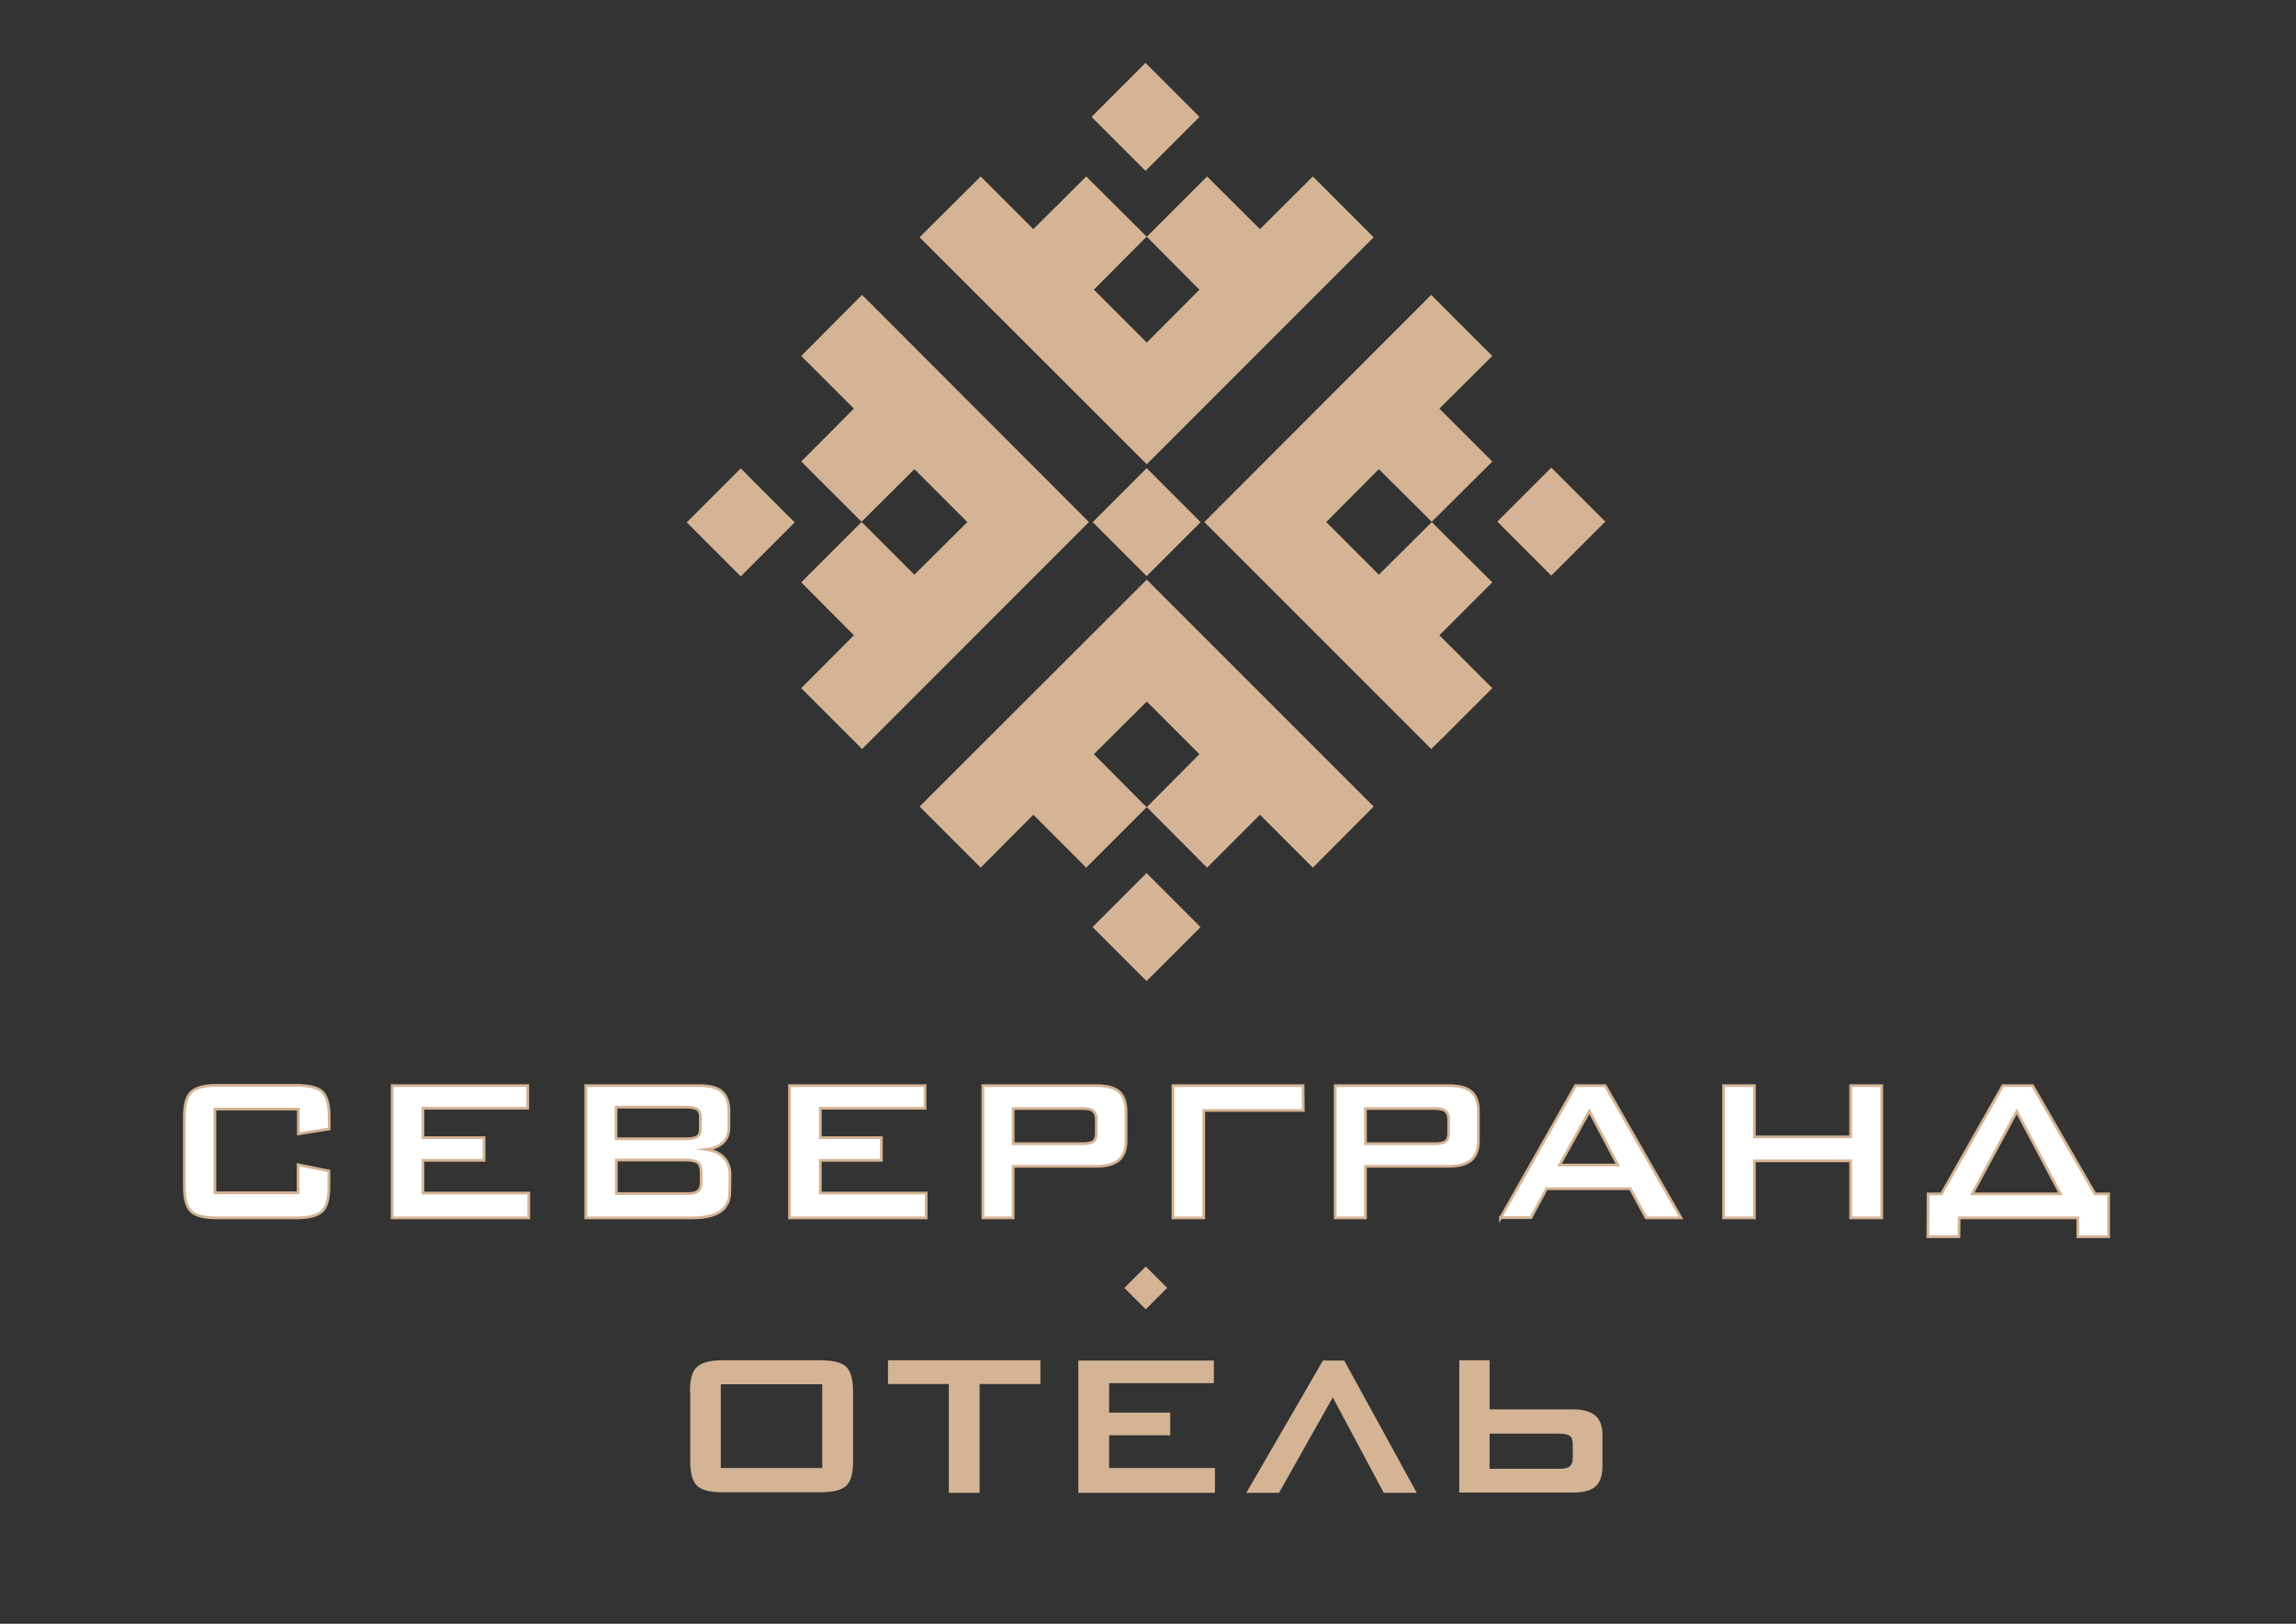 <?xml version="1.0" encoding="utf-8"?>
<!-- Generator: Adobe Illustrator 24.1.2, SVG Export Plug-In . SVG Version: 6.00 Build 0)  -->
<svg version="1.1" id="Слой_1" xmlns="http://www.w3.org/2000/svg" xmlns:xlink="http://www.w3.org/1999/xlink" x="0px" y="0px"
	 viewBox="0 0 841.9 595.3" style="enable-background:new 0 0 841.9 595.3;" xml:space="preserve">
<rect x="0" y="0" width="841.9" height="595.3" fill="#333333" stroke="none"/>
<style type="text/css">
	.st0{fill-rule:evenodd;clip-rule:evenodd;fill:#FFFFFF;stroke:#D4B494;stroke-miterlimit:10;}
	.st1{fill-rule:evenodd;clip-rule:evenodd;fill:#D4B494;}
</style>
<g id="_x31_">
</g>
<g id="_x31__1_">
</g>
<g id="_x31__2_">
</g>
<g id="_x31__3_">
</g>
<path class="st0" d="M109.2,406.6H78.8v30.7h30.5V427l11.3,2.3v5.8c0,4.4-0.8,7.4-2.5,9s-4.9,2.4-9.5,2.4h-29
	c-4.7,0-7.9-0.8-9.5-2.4c-1.7-1.6-2.5-4.6-2.5-9.1v-25.6c0-4.4,0.8-7.4,2.5-9s4.8-2.5,9.5-2.5h29c4.7,0,7.9,0.8,9.6,2.4
	c1.6,1.6,2.5,4.6,2.5,9v4.6l-11.3,1.8v-9.1H109.2z M143.8,446.5V398h49.7v8.3h-38.4v10.8h22.4v8.3h-22.4v12h38.8v9.1L143.8,446.5
	L143.8,446.5z M267.6,437c0,3.2-1.2,5.6-3.5,7.2c-2.4,1.6-5.9,2.3-10.7,2.3h-38.6V398h41.6c3.8,0,6.6,0.7,8.3,2.2
	c1.7,1.5,2.6,3.9,2.6,7.2v5.9c0,2.3-0.7,4.2-2.1,5.5c-1.4,1.4-3.5,2.3-6.2,2.6c2.8,0.4,4.9,1.4,6.4,3s2.3,3.7,2.3,6.3L267.6,437
	L267.6,437z M256.8,414v-4.6c0-1.2-0.4-2.1-1.1-2.7c-0.8-0.5-2.1-0.8-4.1-0.8h-25.7v11.6h25.7c2,0,3.3-0.3,4.1-0.8
	C256.5,416.2,256.8,415.2,256.8,414L256.8,414z M257.1,433.4v-3.7c0-1.6-0.4-2.7-1.1-3.4c-0.8-0.6-2.2-1-4.3-1H226v12.3h25.7
	c2.1,0,3.5-0.3,4.3-1C256.7,436.1,257.1,435,257.1,433.4L257.1,433.4z M289.5,446.5V398h49.7v8.3h-38.4v10.8h22.4v8.3h-22.4v12h38.8
	v9.1L289.5,446.5L289.5,446.5z M396.9,406.4h-25.4v12.9h25.4c1.9,0,3.3-0.3,4-0.8s1.1-1.6,1.1-3v-5.2c0-1.3-0.4-2.3-1.1-2.9
	C400.2,406.7,398.8,406.4,396.9,406.4L396.9,406.4z M360.4,446.5V398h41.5c3.9,0,6.6,0.7,8.4,2.2c1.7,1.5,2.6,3.9,2.6,7.2v10.8
	c0,3.2-0.9,5.6-2.6,7.1s-4.5,2.3-8.4,2.3h-30.4v18.9H360.4L360.4,446.5z M477.9,407.1h-36.5v39.4h-11.3V398h47.7L477.9,407.1
	L477.9,407.1z M526.1,406.4h-25.4v12.9h25.4c1.9,0,3.3-0.3,4-0.8s1.1-1.6,1.1-3v-5.2c0-1.3-0.4-2.3-1.1-2.9
	C529.4,406.7,528,406.4,526.1,406.4L526.1,406.4z M489.6,446.5V398h41.5c3.9,0,6.6,0.7,8.4,2.2c1.7,1.5,2.6,3.9,2.6,7.2v10.8
	c0,3.2-0.9,5.6-2.6,7.1c-1.7,1.5-4.5,2.3-8.4,2.3h-30.4v18.9H489.6L489.6,446.5z M571.9,427.1h21.3l-10.4-19.7L571.9,427.1
	L571.9,427.1z M550.2,446.5l27.5-48.5h10.9l27.8,48.5h-12.8l-5.8-10.7h-30.7l-5.7,10.6h-11.2V446.5z M632,446.5V398h11.3v18.8h35.3
	V398H690v48.5h-11.4v-20.9h-35.3v20.9H632L632,446.5z M723.2,437.7h32.3l-16-30.2L723.2,437.7L723.2,437.7z M706.9,453.4l0.1-15.7
	h4.9l22.5-39.7h10.9l22.9,39.7h5v15.7h-11.3v-6.9h-43.5l-0.1,6.9H706.9z"/>
<path class="st1" d="M253,510.2c0-4.4,0.8-7.4,2.5-9c1.7-1.6,4.8-2.5,9.5-2.5h35.7c4.7,0,7.9,0.8,9.6,2.4c1.6,1.6,2.5,4.6,2.5,9
	v25.6c0,4.4-0.8,7.4-2.5,9s-4.8,2.4-9.5,2.4h-35.7c-4.7,0-7.9-0.8-9.5-2.4c-1.7-1.6-2.5-4.6-2.5-9.1v-25.4H253z M264.3,538.2h37.2
	v-30.7h-37.2V538.2L264.3,538.2z M359.2,507.4v39.9h-11.3v-39.9h-22.3v-8.7h55.9v8.7H359.2L359.2,507.4z M395.4,547.3v-48.5h49.7
	v8.3h-38.4v10.8h22.4v8.3h-22.4v12h38.8v9.1L395.4,547.3L395.4,547.3z M519.5,547.3h-12.1l-18.7-35l-19.7,35h-12l28.1-48.5h7.8
	L519.5,547.3L519.5,547.3z M587.6,537.4c0,3.6-0.9,6.2-2.6,7.6c-1.7,1.5-4.5,2.2-8.4,2.2h-41.5v-48.5h11.1v18h30.4
	c3.9,0,6.6,0.8,8.4,2.3c1.7,1.5,2.6,3.9,2.6,7.1V537.4L587.6,537.4z M576.7,534.6v-5.2c0-1.5-0.4-2.5-1.1-3c-0.7-0.5-2.1-0.8-4-0.8
	h-25.4v12.9h25.4c1.9,0,3.3-0.3,4-0.9C576.3,537,576.7,536,576.7,534.6z"/>
<rect x="414.7" y="466.6" transform="matrix(0.707 -0.707 0.707 0.707 -210.794 435.481)" class="st1" width="11.1" height="11.1"/>
<g>
	<polygon class="st1" points="312.2,270.7 293.8,252.3 313.1,232.9 293.8,213.5 315.9,191.4 317.1,192.5 335.3,210.7 354.7,191.4 
		335.3,172 315.9,191.3 293.8,169.2 313.1,149.8 293.8,130.5 316.1,108.1 399.3,191.4 316.1,274.6 	"/>
	<polygon class="st1" points="528.8,270.7 547.2,252.3 527.8,232.9 547.2,213.5 525,191.4 523.9,192.5 505.6,210.7 486.3,191.4 
		505.6,172 525,191.3 547.2,169.2 527.8,149.8 547.2,130.5 524.8,108.1 441.6,191.4 524.8,274.6 	"/>
	<polygon class="st1" points="341.2,83 359.6,64.7 378.9,84 398.3,64.7 420.5,86.8 419.3,87.9 401.1,106.2 420.5,125.6 439.8,106.2 
		420.5,86.8 442.6,64.7 462,84 481.4,64.7 503.7,87 420.5,170.2 337.2,87 	"/>
	<polygon class="st1" points="341.2,299.7 359.6,318.1 378.9,298.7 398.3,318.1 420.5,295.9 419.3,294.8 401.1,276.5 420.5,257.2 
		439.8,276.5 420.5,295.9 442.6,318.1 462,298.7 481.4,318.1 503.7,295.7 420.5,212.5 337.2,295.7 	"/>
	
		<rect x="406.5" y="177.4" transform="matrix(0.707 -0.707 0.707 0.707 -12.15 353.4)" class="st1" width="28" height="28"/>
	<g>
		<rect x="406.1" y="28.8" transform="matrix(0.707 -0.707 0.707 0.707 92.767 309.605)" class="st1" width="28" height="28"/>
		
			<rect x="406.5" y="325.9" transform="matrix(0.707 -0.707 0.707 0.707 -117.183 396.872)" class="st1" width="28" height="28"/>
	</g>
	<g>
		
			<rect x="257.7" y="177.5" transform="matrix(0.707 -0.707 0.707 0.707 -55.866 248.215)" class="st1" width="28" height="28"/>
		
			<rect x="554.9" y="177.2" transform="matrix(0.707 -0.707 0.707 0.707 31.445 458.267)" class="st1" width="28" height="28"/>
	</g>
</g>
<g id="_x31__5_">
</g>
<g id="_x31__6_">
</g>
<g id="_x31__7_">
</g>
</svg>
